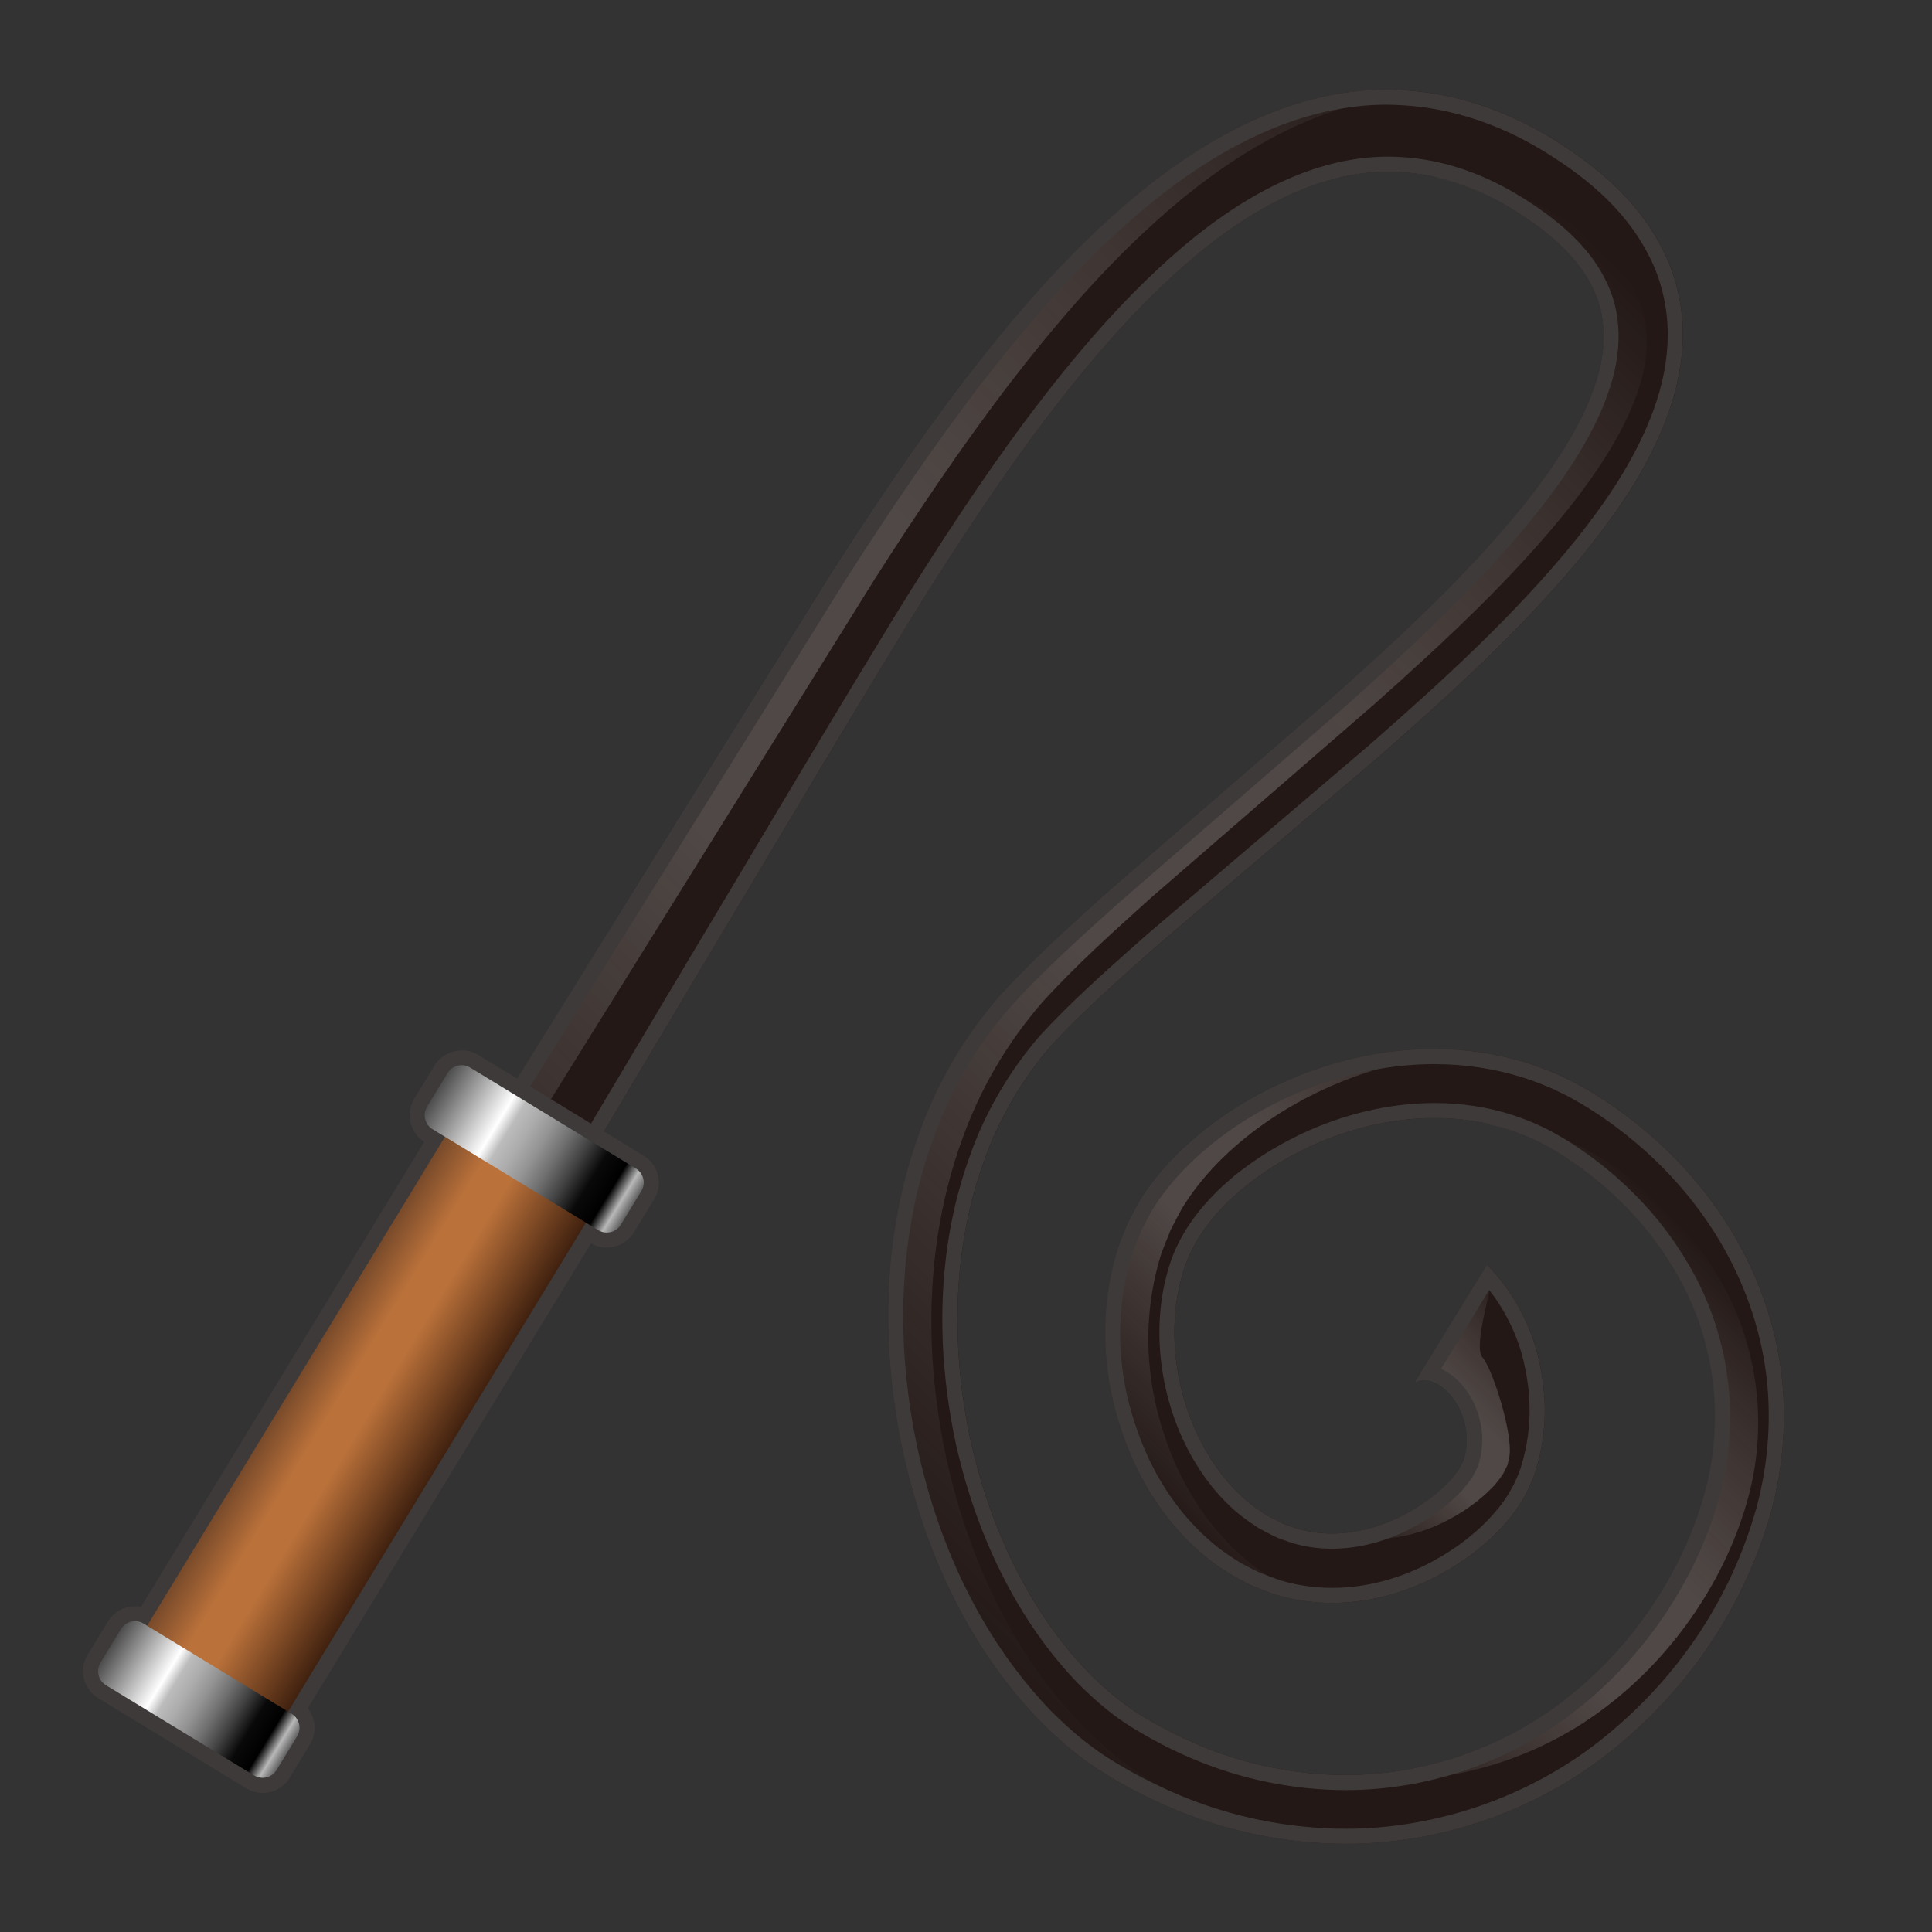 <?xml version="1.0" encoding="UTF-8"?>
<!-- Generated by phantom_svg. -->
<svg width="64px" height="64px" viewBox="0 0 64 64" preserveAspectRatio="none" xmlns="http://www.w3.org/2000/svg" xmlns:xlink="http://www.w3.org/1999/xlink" version="1.1">
  <rect x="0" y="0" width="64" height="64" fill="#333333" stroke="none"/>
  <path style="fill:#231815;" d="M10.262,46.766c0,0,6.915-11.105,17.286-27.763
	c1.331-2.084,2.771-4.241,4.408-6.397c1.653-2.142,3.484-4.312,5.792-6.217
	c1.158-0.942,2.446-1.817,3.922-2.469c1.466-0.648,3.158-1.059,4.884-0.929
	c1.722,0.107,3.391,0.703,4.817,1.571c1.371,0.846,2.832,1.967,3.705,3.695
	c0.441,0.85,0.669,1.848,0.672,2.809c-0,0.966-0.205,1.888-0.515,2.723
	c-0.621,1.682-1.591,3.076-2.615,4.374c-2.082,2.574-4.491,4.757-6.931,6.896
	c-2.447,2.086-4.914,4.189-7.391,6.3c-1.197,1.062-2.428,2.141-3.468,3.276
	c-0.924,1.062-1.728,2.394-2.219,3.801c-1.036,2.83-1.114,6.026-0.508,9.029
	c0.621,2.996,1.96,5.899,4.008,7.989c0.516,0.511,1.064,0.983,1.664,1.348
	c0.647,0.4,1.285,0.726,1.962,1.012c1.355,0.57,2.793,0.894,4.232,0.969
	c2.882,0.153,5.745-0.789,7.945-2.531c2.202-1.718,3.846-4.201,4.553-6.763
	c0.718-2.572,0.298-5.282-1.017-7.451c-0.646-1.088-1.486-2.049-2.438-2.848
	c-0.464-0.393-1.008-0.776-1.479-1.061l-0.436-0.246l-0.361-0.174
	c-0.262-0.114-0.531-0.22-0.804-0.308c-2.192-0.703-4.61-0.331-6.605,0.61
	c-1.996,0.954-3.674,2.444-4.149,4.197c-0.533,1.8-0.234,3.798,0.507,5.348
	c0.372,0.78,0.862,1.46,1.424,1.985c0.259,0.255,0.629,0.506,0.844,0.645
	c0.192,0.098,0.408,0.223,0.576,0.295l0.42,0.148
	c1.292,0.389,2.646,0.064,3.699-0.516c0.527-0.288,0.99-0.641,1.34-1.001
	c0.164-0.154,0.34-0.418,0.375-0.467c0.054-0.115,0.164-0.302,0.162-0.357
	c0.01-0.069,0.032-0.111,0.046-0.217c0.132-0.739-0.157-1.465-0.498-1.852
	c-0.339-0.409-0.697-0.52-0.896-0.515c-0.201-0.005-0.284,0.084-0.283,0.071
	l2.367-3.886c0,0,0.062,0.068,0.183,0.203c0.125,0.129,0.294,0.332,0.485,0.597
	c0.377,0.537,0.818,1.335,1.052,2.353c0.222,1.016,0.335,2.252-0.107,3.676
	c-0.044,0.166-0.139,0.384-0.23,0.584c-0.1,0.217-0.154,0.277-0.23,0.429
	c-0.286,0.454-0.49,0.678-0.771,0.98c-0.538,0.552-1.167,1.023-1.893,1.422
	c-1.421,0.781-3.392,1.308-5.45,0.701c-0.264-0.085-0.537-0.194-0.805-0.301
	c-0.232-0.106-0.401-0.207-0.608-0.312c-0.549-0.328-0.925-0.611-1.341-0.998
	c-0.797-0.745-1.445-1.661-1.93-2.676c-0.949-2.024-1.357-4.494-0.63-7.007
	c0.089-0.315,0.243-0.661,0.373-0.988l0.199-0.381l0.1-0.189l0.05-0.095
	l0.103-0.167c0.366-0.575,0.798-1.084,1.271-1.546
	c0.948-0.921,2.057-1.661,3.272-2.235c2.407-1.131,5.389-1.632,8.276-0.717
	c0.357,0.115,0.705,0.251,1.054,0.404l0.539,0.265l0.439,0.249
	c0.679,0.409,1.24,0.815,1.821,1.299c1.136,0.954,2.147,2.107,2.934,3.435
	c0.787,1.326,1.347,2.832,1.569,4.418c0.227,1.584,0.108,3.231-0.314,4.791
	c-0.875,3.115-2.74,5.904-5.355,7.968c-2.604,2.062-6.035,3.193-9.461,3.007
	c-1.709-0.089-3.41-0.477-4.995-1.144c-0.791-0.333-1.579-0.739-2.293-1.184
	c-0.769-0.472-1.446-1.054-2.071-1.674c-2.463-2.53-3.913-5.779-4.618-9.13
	c-0.691-3.354-0.654-6.941,0.537-10.281c0.588-1.677,1.467-3.216,2.68-4.619
	c1.162-1.277,2.383-2.361,3.61-3.469c2.461-2.133,4.912-4.258,7.343-6.365
	c2.378-2.115,4.694-4.268,6.561-6.622c0.917-1.174,1.733-2.412,2.176-3.665
	c0.461-1.258,0.466-2.446-0.066-3.455c-0.524-1.033-1.549-1.886-2.726-2.589
	c-1.148-0.684-2.374-1.092-3.6-1.161c-2.467-0.162-4.875,1.159-6.864,2.839
	c-2.008,1.703-3.707,3.757-5.246,5.816c-1.53,2.078-2.899,4.19-4.175,6.256
	c-2.537,4.147-4.827,8.046-6.874,11.452c-2.038,3.422-3.815,6.405-5.278,8.862
	c-2.912,4.923-4.575,7.736-4.575,7.736L10.262,46.766z"/>
  <g>
    <linearGradient id='SVGID_1_' gradientUnits='userSpaceOnUse' x1='37.755' y1='49.442' x2='50.917' y2='36.28'>
      <stop offset='0' style='stop-color:#B8B8B8;stop-opacity:0'/>
      <stop offset='0.4' style='stop-color:#B8B8B8;stop-opacity:0.3'/>
      <stop offset='0.6' style='stop-color:#B8B8B8;stop-opacity:0.3'/>
      <stop offset='1' style='stop-color:#FFFFFF;stop-opacity:0'/>
    </linearGradient>
    <path style='fill:url(#SVGID_1_);' d='M42.351,35.939c-1.215,0.573-2.323,1.313-3.272,2.234
		c-0.473,0.462-0.905,0.972-1.271,1.546l-0.103,0.167l-0.05,0.095l-0.1,0.189
		l-0.199,0.381c-0.13,0.327-0.284,0.673-0.373,0.988
		c-0.728,2.513-0.319,4.983,0.63,7.007c0.485,1.015,1.133,1.931,1.93,2.676
		c0.416,0.387,0.792,0.67,1.341,0.998c0.207,0.105,0.376,0.206,0.608,0.312
		c0.268,0.107,0.541,0.216,0.805,0.301c0.598,0.176,1.186,0.248,1.757,0.255
		c-0.109-0.026-0.218-0.043-0.328-0.075c-0.264-0.085-0.537-0.194-0.805-0.301
		c-0.232-0.106-0.401-0.207-0.608-0.312c-0.549-0.328-0.925-0.611-1.341-0.998
		c-0.797-0.745-1.445-1.661-1.93-2.676c-0.949-2.024-1.357-4.494-0.63-7.007
		c0.089-0.315,0.243-0.661,0.373-0.988l0.199-0.381l0.1-0.189l0.05-0.095
		l0.103-0.167c0.366-0.575,0.798-1.084,1.271-1.546
		c0.948-0.921,2.057-1.661,3.272-2.235c1.725-0.81,3.746-1.287,5.814-1.161
		C47.039,34.438,44.472,34.943,42.351,35.939z'/>
    <linearGradient id='SVGID_2_' gradientUnits='userSpaceOnUse' x1='41.635' y1='56.573' x2='56.67' y2='41.539'>
      <stop offset='0' style='stop-color:#B8B8B8;stop-opacity:0'/>
      <stop offset='0.4' style='stop-color:#B8B8B8;stop-opacity:0.3'/>
      <stop offset='0.6' style='stop-color:#B8B8B8;stop-opacity:0.3'/>
      <stop offset='1' style='stop-color:#FFFFFF;stop-opacity:0'/>
    </linearGradient>
    <path style='fill:url(#SVGID_2_);' d='M53.341,56.433c2.202-1.718,3.846-4.201,4.553-6.763
		c0.718-2.572,0.298-5.282-1.017-7.451c-0.646-1.088-1.486-2.049-2.438-2.848
		c-0.464-0.393-1.008-0.776-1.479-1.061l-0.436-0.246l-0.361-0.174
		c-0.262-0.114-0.531-0.22-0.804-0.307c-0.68-0.218-1.381-0.322-2.085-0.348
		c0.22,0.049,0.44,0.1,0.656,0.169c0.272,0.087,0.542,0.194,0.804,0.308
		l0.361,0.174l0.436,0.246c0.471,0.285,1.015,0.669,1.479,1.061
		c0.952,0.799,1.792,1.76,2.438,2.848c1.315,2.168,1.735,4.879,1.017,7.451
		c-0.707,2.561-2.351,5.045-4.553,6.763c-2.201,1.742-5.064,2.683-7.945,2.531
		c-0.044-0.002-0.089-0.01-0.133-0.013c0.519,0.093,1.04,0.165,1.562,0.192
		C48.277,59.116,51.14,58.175,53.341,56.433z'/>
    <linearGradient id='SVGID_3_' gradientUnits='userSpaceOnUse' x1='44.232' y1='50.697' x2='51.149' y2='43.78'>
      <stop offset='0' style='stop-color:#B8B8B8;stop-opacity:0'/>
      <stop offset='0.4' style='stop-color:#B8B8B8;stop-opacity:0.3'/>
      <stop offset='0.6' style='stop-color:#B8B8B8;stop-opacity:0.3'/>
      <stop offset='1' style='stop-color:#FFFFFF;stop-opacity:0'/>
    </linearGradient>
    <path style='fill:url(#SVGID_3_);' d='M49.443,42.092c-0.121-0.134-0.183-0.203-0.183-0.203
		l-2.367,3.886c-0.001,0.014,0.082-0.075,0.283-0.07
		c0.199-0.005,0.557,0.106,0.896,0.515c0.341,0.387,0.63,1.113,0.498,1.852
		c-0.014,0.106-0.036,0.148-0.046,0.217c0.002,0.055-0.107,0.241-0.162,0.357
		c-0.035,0.049-0.211,0.313-0.375,0.467c-0.35,0.36-0.812,0.713-1.34,1.001
		c-0.68,0.375-1.486,0.64-2.32,0.678l0.051,0.018
		c1.292,0.389,2.646,0.064,3.698-0.516c0.527-0.288,0.99-0.641,1.34-1.001
		c0.164-0.154,0.34-0.418,0.375-0.467c0.054-0.115,0.164-0.302,0.162-0.357
		c0.01-0.069,0.032-0.111,0.046-0.217c0.132-0.739-0.554-2.907-0.895-3.294
		C48.765,44.549,49.567,42.221,49.443,42.092z'/>
    <linearGradient id='SVGID_4_' gradientUnits='userSpaceOnUse' x1='28.219' y1='50.78' x2='61.913' y2='17.086'>
      <stop offset='0' style='stop-color:#B8B8B8;stop-opacity:0'/>
      <stop offset='0.4' style='stop-color:#B8B8B8;stop-opacity:0.3'/>
      <stop offset='0.6' style='stop-color:#B8B8B8;stop-opacity:0.3'/>
      <stop offset='1' style='stop-color:#FFFFFF;stop-opacity:0'/>
    </linearGradient>
    <path style='fill:url(#SVGID_4_);' d='M40.288,60.094c-0.791-0.333-1.579-0.739-2.293-1.184
		c-0.769-0.472-1.446-1.054-2.071-1.674c-2.463-2.53-3.913-5.779-4.618-9.13
		c-0.691-3.354-0.654-6.941,0.537-10.281c0.588-1.677,1.467-3.216,2.68-4.619
		c1.162-1.277,2.383-2.361,3.61-3.469c2.461-2.133,4.912-4.258,7.343-6.365
		c2.378-2.115,4.694-4.268,6.561-6.622c0.917-1.174,1.733-2.412,2.176-3.665
		c0.461-1.258,0.466-2.446-0.066-3.455c-0.524-1.033-1.549-1.886-2.726-2.589
		c-1.148-0.684-2.374-1.092-3.6-1.161c-0.085-0.006-0.169,0.004-0.254,0.002
		c0.827,0.19,1.644,0.515,2.424,0.98c1.176,0.703,2.202,1.556,2.726,2.589
		c0.532,1.008,0.527,2.197,0.066,3.455c-0.443,1.252-1.258,2.491-2.175,3.665
		c-1.867,2.354-4.183,4.507-6.561,6.622c-2.432,2.108-4.883,4.232-7.343,6.365
		c-1.227,1.108-2.448,2.191-3.61,3.469c-1.213,1.403-2.092,2.942-2.68,4.619
		c-1.19,3.34-1.228,6.927-0.537,10.281c0.705,3.351,2.155,6.6,4.618,9.13
		c0.624,0.62,1.302,1.202,2.071,1.674c0.714,0.445,1.501,0.851,2.293,1.184
		c1.482,0.624,3.067,0.992,4.664,1.112C42.416,60.834,41.326,60.53,40.288,60.094z
		'/>
    <linearGradient id='SVGID_5_' gradientUnits='userSpaceOnUse' x1='8.248' y1='44.752' x2='48.85' y2='4.15'>
      <stop offset='0' style='stop-color:#B8B8B8;stop-opacity:0'/>
      <stop offset='0.4' style='stop-color:#B8B8B8;stop-opacity:0.3'/>
      <stop offset='0.6' style='stop-color:#B8B8B8;stop-opacity:0.3'/>
      <stop offset='1' style='stop-color:#FFFFFF;stop-opacity:0'/>
    </linearGradient>
    <path style='fill:url(#SVGID_5_);' d='M11.691,46.945c0,0,6.915-11.105,17.286-27.763
		c1.331-2.084,2.771-4.241,4.408-6.397c1.653-2.142,3.484-4.312,5.792-6.217
		c1.158-0.942,2.446-1.817,3.922-2.469c1.434-0.634,3.087-1.034,4.773-0.929
		c-0.434-0.089-0.875-0.152-1.319-0.179c-1.725-0.13-3.418,0.281-4.884,0.929
		c-1.476,0.651-2.763,1.526-3.922,2.469c-2.309,1.904-4.139,4.075-5.792,6.217
		c-1.636,2.156-3.076,4.312-4.408,6.397c-10.372,16.658-17.286,27.763-17.286,27.763
		l3.118,1.896c0,0,0.103-0.173,0.3-0.507L11.691,46.945z'/>
  </g>
  <path style="fill:#3E3A39;" d="M45.91,3.468h-0c0.201,0,0.403,0.007,0.612,0.023
	c1.547,0.096,3.134,0.614,4.585,1.497c1.187,0.732,2.661,1.791,3.524,3.499
	c0.394,0.76,0.613,1.676,0.616,2.579c-0,0.828-0.163,1.686-0.484,2.55
	c-0.623,1.688-1.633,3.089-2.535,4.233c-2.079,2.571-4.535,4.786-6.866,6.83
	l-2.605,2.221l-4.793,4.085l-0.184,0.163c-1.139,1.009-2.316,2.053-3.33,3.158
	c-1.001,1.151-1.823,2.558-2.311,3.957c-1.014,2.769-1.197,5.985-0.529,9.303
	c0.68,3.282,2.151,6.207,4.145,8.243c0.627,0.621,1.185,1.072,1.753,1.418
	c0.654,0.404,1.318,0.747,2.031,1.048c1.4,0.589,2.88,0.928,4.399,1.008
	c0.212,0.011,0.424,0.017,0.635,0.017c2.768,0,5.484-0.943,7.644-2.652
	c2.259-1.762,3.982-4.322,4.727-7.022c0.739-2.644,0.348-5.503-1.068-7.84
	c-0.658-1.109-1.515-2.111-2.545-2.975c-0.459-0.388-1.021-0.791-1.556-1.115
	l-0.465-0.261l-0.379-0.182c-0.31-0.135-0.588-0.241-0.85-0.325
	c-0.805-0.258-1.665-0.389-2.558-0.389c-1.469-0-2.995,0.354-4.415,1.024
	c-2.33,1.113-3.94,2.759-4.413,4.506c-0.525,1.774-0.325,3.907,0.535,5.706
	c0.396,0.829,0.926,1.568,1.524,2.126c0.221,0.218,0.532,0.456,0.924,0.709
	l0.022,0.014l0.023,0.012l0.201,0.106c0.142,0.076,0.284,0.151,0.435,0.215
	l0.442,0.155c0.421,0.127,0.865,0.191,1.32,0.191
	c1.163,0,2.145-0.407,2.763-0.748c0.555-0.304,1.06-0.681,1.442-1.075
	c0.162-0.152,0.312-0.357,0.439-0.539l0.027-0.037l0.02-0.041l0.05-0.099
	c0.08-0.155,0.146-0.282,0.157-0.424l0.003,0
	c0.014-0.052,0.029-0.109,0.037-0.176c0.172-0.965-0.224-1.826-0.606-2.259
	c-0.208-0.251-0.453-0.444-0.712-0.563l1.589-2.609
	c0.061,0.077,0.124,0.16,0.185,0.246c0.321,0.456,0.75,1.204,0.972,2.173
	c0.171,0.783,0.348,1.989-0.102,3.44c-0.039,0.148-0.153,0.399-0.201,0.504
	c-0.05,0.109-0.086,0.17-0.121,0.229c-0.033,0.056-0.065,0.111-0.078,0.142
	c-0.257,0.409-0.431,0.601-0.706,0.897c-0.506,0.518-1.087,0.954-1.777,1.333
	c-0.749,0.412-1.942,0.903-3.372,0.903c-0.577,0-1.147-0.082-1.683-0.24
	c-0.245-0.079-0.498-0.18-0.751-0.28c-0.139-0.063-0.254-0.125-0.369-0.187
	c-0.071-0.038-0.143-0.077-0.19-0.099c-0.507-0.304-0.86-0.566-1.256-0.934
	c-0.736-0.688-1.348-1.538-1.818-2.523c-0.713-1.522-1.396-3.912-0.601-6.659
	c0.06-0.214,0.161-0.461,0.259-0.7l0.086-0.213l0.187-0.358l0.1-0.189
	l0.034-0.066l0.099-0.161c0.324-0.509,0.716-0.985,1.198-1.456
	c0.877-0.852,1.933-1.573,3.136-2.141c1.593-0.748,3.304-1.144,4.95-1.144
	c1.022,0,2.019,0.152,2.961,0.451c0.318,0.102,0.647,0.228,0.986,0.377
	l0.513,0.251l0.427,0.242c0.631,0.38,1.174,0.767,1.757,1.254
	c1.143,0.96,2.094,2.073,2.826,3.308c0.78,1.313,1.3,2.777,1.504,4.233
	c0.213,1.488,0.109,3.075-0.301,4.585c-0.855,3.043-2.647,5.709-5.184,7.711
	c-2.342,1.855-5.41,2.918-8.417,2.918c-0.235,0-0.471-0.006-0.708-0.019
	c-1.667-0.087-3.291-0.459-4.827-1.105c-0.767-0.323-1.535-0.719-2.225-1.149
	c-0.654-0.401-1.283-0.91-1.974-1.597c-2.184-2.244-3.736-5.316-4.487-8.882
	c-0.731-3.548-0.552-7.01,0.519-10.015c0.581-1.659,1.427-3.117,2.578-4.448
	c1.063-1.168,2.156-2.154,3.313-3.197l0.255-0.23l7.348-6.37
	c2.165-1.926,4.641-4.19,6.623-6.687c1.131-1.448,1.847-2.657,2.251-3.801
	c0.521-1.422,0.489-2.757-0.089-3.853c-0.514-1.014-1.467-1.927-2.916-2.793
	c-1.248-0.744-2.536-1.158-3.823-1.231c-0.148-0.01-0.296-0.014-0.444-0.014
	c-2.162-0-4.442,0.999-6.776,2.971c-2.216,1.879-4.009,4.139-5.326,5.901
	c-1.319,1.791-2.653,3.789-4.199,6.292c-1.694,2.77-3.249,5.379-4.753,7.903
	c-0.735,1.233-1.442,2.42-2.124,3.555l-5.279,8.863l-4.318,7.301l-2.254-1.37
	L27.97,19.272c1.636-2.561,2.988-4.524,4.382-6.36
	c1.495-1.936,3.343-4.18,5.712-6.134c1.3-1.057,2.545-1.842,3.808-2.399
	C43.219,3.783,44.616,3.468,45.91,3.468 M45.91,2.968
	c-1.5,0-2.957,0.386-4.24,0.953c-1.476,0.651-2.763,1.526-3.922,2.469
	c-2.309,1.904-4.139,4.075-5.792,6.217c-1.636,2.156-3.076,4.312-4.408,6.397
	C17.176,35.661,10.262,46.766,10.262,46.766l3.118,1.896
	c0,0,1.664-2.813,4.575-7.736c1.463-2.457,3.24-5.44,5.278-8.862
	c2.046-3.407,4.337-7.306,6.874-11.452c1.277-2.066,2.646-4.179,4.175-6.256
	c1.539-2.06,3.238-4.113,5.246-5.816c1.878-1.586,4.13-2.852,6.452-2.852
	c0.137,0,0.274,0.004,0.411,0.013c1.226,0.069,2.451,0.477,3.6,1.161
	c1.176,0.703,2.202,1.556,2.726,2.589c0.532,1.008,0.527,2.197,0.066,3.455
	c-0.443,1.252-1.258,2.491-2.176,3.665c-1.867,2.354-4.183,4.507-6.561,6.622
	c-2.432,2.108-4.883,4.232-7.343,6.365c-1.227,1.108-2.448,2.191-3.61,3.469
	c-1.213,1.403-2.092,2.942-2.68,4.619c-1.19,3.34-1.228,6.927-0.537,10.281
	c0.705,3.351,2.155,6.6,4.618,9.13c0.624,0.62,1.302,1.202,2.071,1.674
	c0.714,0.445,1.501,0.851,2.293,1.184c1.584,0.667,3.285,1.054,4.995,1.144
	c0.245,0.013,0.489,0.02,0.734,0.02c3.178,0,6.309-1.112,8.727-3.027
	c2.616-2.064,4.48-4.853,5.355-7.968c0.423-1.56,0.541-3.207,0.314-4.791
	c-0.222-1.585-0.782-3.092-1.569-4.418c-0.788-1.328-1.798-2.481-2.934-3.435
	c-0.581-0.484-1.142-0.891-1.821-1.299l-0.439-0.249L51.681,35.627
	c-0.349-0.153-0.697-0.29-1.054-0.404c-1.036-0.329-2.084-0.475-3.114-0.475
	c-1.839,0-3.619,0.466-5.162,1.191c-1.215,0.574-2.323,1.313-3.272,2.235
	c-0.473,0.462-0.905,0.972-1.271,1.546l-0.103,0.167l-0.05,0.095l-0.1,0.189
	l-0.199,0.381c-0.13,0.327-0.284,0.673-0.373,0.988
	c-0.728,2.513-0.319,4.983,0.63,7.007c0.485,1.015,1.133,1.931,1.93,2.676
	c0.416,0.387,0.792,0.67,1.341,0.998c0.207,0.105,0.376,0.206,0.608,0.312
	c0.268,0.107,0.541,0.216,0.805,0.301c0.625,0.184,1.241,0.264,1.836,0.264
	c1.367,0,2.624-0.421,3.613-0.965c0.726-0.399,1.355-0.87,1.893-1.422
	c0.281-0.302,0.485-0.526,0.771-0.98c0.077-0.152,0.131-0.212,0.23-0.429
	c0.091-0.201,0.186-0.418,0.23-0.584c0.442-1.424,0.33-2.66,0.107-3.676
	c-0.234-1.018-0.675-1.817-1.052-2.353c-0.19-0.265-0.36-0.468-0.485-0.597
	c-0.121-0.134-0.183-0.203-0.183-0.203l-2.367,3.886
	c-0,0.001,0,0.001,0.001,0.001c0.011,0,0.091-0.072,0.267-0.072
	c0.005,0,0.01,0,0.015,0c0.004-0,0.009-0,0.014-0
	c0.201,0,0.551,0.115,0.882,0.515c0.341,0.387,0.63,1.113,0.498,1.852
	c-0.014,0.106-0.036,0.148-0.046,0.217c0.002,0.054-0.107,0.241-0.162,0.357
	c-0.035,0.049-0.211,0.313-0.375,0.467c-0.35,0.36-0.812,0.713-1.34,1.001
	c-0.735,0.405-1.617,0.686-2.523,0.686c-0.391,0-0.786-0.052-1.176-0.17
	l-0.42-0.148c-0.168-0.073-0.384-0.198-0.576-0.295
	c-0.215-0.139-0.585-0.39-0.844-0.645c-0.562-0.525-1.052-1.205-1.424-1.985
	c-0.742-1.55-1.04-3.548-0.507-5.348c0.475-1.752,2.153-3.243,4.149-4.197
	c1.283-0.605,2.74-0.975,4.2-0.975c0.811,0,1.622,0.114,2.405,0.365
	c0.272,0.087,0.542,0.194,0.804,0.308l0.361,0.174l0.436,0.246
	c0.471,0.285,1.015,0.669,1.479,1.061c0.952,0.799,1.792,1.76,2.438,2.848
	c1.315,2.168,1.735,4.879,1.017,7.451c-0.707,2.561-2.351,5.045-4.553,6.763
	c-2.046,1.619-4.663,2.547-7.337,2.547c-0.203,0-0.406-0.005-0.609-0.016
	c-1.438-0.076-2.877-0.399-4.232-0.969c-0.677-0.286-1.315-0.612-1.962-1.012
	c-0.599-0.365-1.148-0.837-1.664-1.348c-2.048-2.09-3.387-4.993-4.008-7.989
	c-0.605-3.004-0.528-6.2,0.508-9.029c0.491-1.407,1.295-2.739,2.219-3.801
	c1.041-1.134,2.271-2.214,3.468-3.276c2.477-2.111,4.943-4.214,7.391-6.3
	c2.44-2.139,4.849-4.322,6.931-6.896c1.024-1.298,1.994-2.692,2.615-4.374
	c0.31-0.835,0.514-1.757,0.515-2.723c-0.003-0.962-0.231-1.959-0.672-2.809
	c-0.873-1.728-2.334-2.849-3.705-3.695C49.944,3.695,48.275,3.099,46.553,2.992
	C46.338,2.976,46.124,2.968,45.91,2.968L45.91,2.968z"/>
  <path style="fill:#3E3A39;" d="M8.699,59.393c-0.192,0-0.38-0.053-0.544-0.153l-4.903-2.986
	c-0.239-0.146-0.407-0.375-0.472-0.647c-0.066-0.271-0.022-0.553,0.124-0.792
	l0.675-1.107c0.227-0.373,0.673-0.564,1.094-0.483l9.379-15.399
	c-0.479-0.306-0.627-0.94-0.33-1.428l0.675-1.107
	c0.291-0.478,0.958-0.644,1.438-0.35l5.487,3.342
	c0.492,0.3,0.649,0.945,0.35,1.438l-0.676,1.109
	c-0.289,0.473-0.942,0.641-1.42,0.36l-9.38,15.399
	c0.263,0.334,0.307,0.811,0.073,1.194L9.594,58.89
	C9.402,59.205,9.068,59.393,8.699,59.393z M4.496,54.21l-0.739,1.124l4.942,3.059
	c0.008,0,0.028-0.002,0.041-0.023l0.675-1.107L9.282,57.125L8.856,56.864
	l10.386-17.051l0.836,0.51l0.74-1.125l-5.502-3.406l-0.74,1.124l0.852,0.572
	L5.04,54.542L4.496,54.21z"/>
  <g>
    <linearGradient id='SVGID_6_' gradientUnits='userSpaceOnUse' x1='19.095' y1='53.85' x2='24.563' y2='53.85' gradientTransform='matrix(0.854 0.52 -0.52 0.854 21.512 -10.168)'>
      <stop offset='0' style='stop-color:#784A2A'/>
      <stop offset='0.274' style='stop-color:#BA713A'/>
      <stop offset='0.478' style='stop-color:#BA713A'/>
      <stop offset='1' style='stop-color:#40210F'/>
    </linearGradient>
    <polygon style='fill:url(#SVGID_6_);' points='9.365,56.99 4.696,54.146 14.918,37.365 
		19.587,40.209 	'/>
    <linearGradient id='SVGID_7_' gradientUnits='userSpaceOnUse' x1='25.588' y1='43.171' x2='18.07' y2='43.171' gradientTransform='matrix(0.854 0.52 -0.52 0.854 21.512 -10.168)'>
      <stop offset='0' style='stop-color:#5F5F5F'/>
      <stop offset='0.054' style='stop-color:#B8B8B8'/>
      <stop offset='0.118' style='stop-color:#000000'/>
      <stop offset='0.214' style='stop-color:#090909'/>
      <stop offset='0.308' style='stop-color:#414141'/>
      <stop offset='0.399' style='stop-color:#6F6F6F'/>
      <stop offset='0.485' style='stop-color:#939393'/>
      <stop offset='0.566' style='stop-color:#ACACAC'/>
      <stop offset='0.639' style='stop-color:#BCBCBC'/>
      <stop offset='0.697' style='stop-color:#FFFFFF'/>
      <stop offset='1' style='stop-color:#4D4D4D'/>
    </linearGradient>
    <path style='fill:url(#SVGID_7_);' d='M20.569,40.567c-0.157,0.258-0.493,0.34-0.751,0.183
		l-5.487-3.342c-0.258-0.157-0.34-0.493-0.183-0.751l0.676-1.109
		c0.157-0.258,0.493-0.34,0.751-0.183l5.487,3.342
		c0.258,0.157,0.34,0.493,0.183,0.751L20.569,40.567z'/>
    <linearGradient id='SVGID_8_' gradientUnits='userSpaceOnUse' x1='25.247' y1='64.529' x2='18.412' y2='64.529' gradientTransform='matrix(0.854 0.52 -0.52 0.854 21.512 -10.168)'>
      <stop offset='0' style='stop-color:#5F5F5F'/>
      <stop offset='0.054' style='stop-color:#B8B8B8'/>
      <stop offset='0.118' style='stop-color:#000000'/>
      <stop offset='0.214' style='stop-color:#090909'/>
      <stop offset='0.308' style='stop-color:#414141'/>
      <stop offset='0.399' style='stop-color:#6F6F6F'/>
      <stop offset='0.485' style='stop-color:#939393'/>
      <stop offset='0.566' style='stop-color:#ACACAC'/>
      <stop offset='0.639' style='stop-color:#BCBCBC'/>
      <stop offset='0.697' style='stop-color:#FFFFFF'/>
      <stop offset='1' style='stop-color:#4D4D4D'/>
    </linearGradient>
    <path style='fill:url(#SVGID_8_);' d='M9.167,58.63c-0.157,0.258-0.493,0.34-0.751,0.183
		L3.512,55.826c-0.258-0.157-0.34-0.493-0.183-0.751l0.676-1.109
		c0.157-0.258,0.493-0.34,0.751-0.183l4.903,2.987
		c0.258,0.157,0.34,0.493,0.183,0.751L9.167,58.63z'/>
  </g>
  <g>
  </g>
  <g>
  </g>
  <g>
  </g>
  <g>
  </g>
  <g>
  </g>
  <g>
  </g>
</svg>